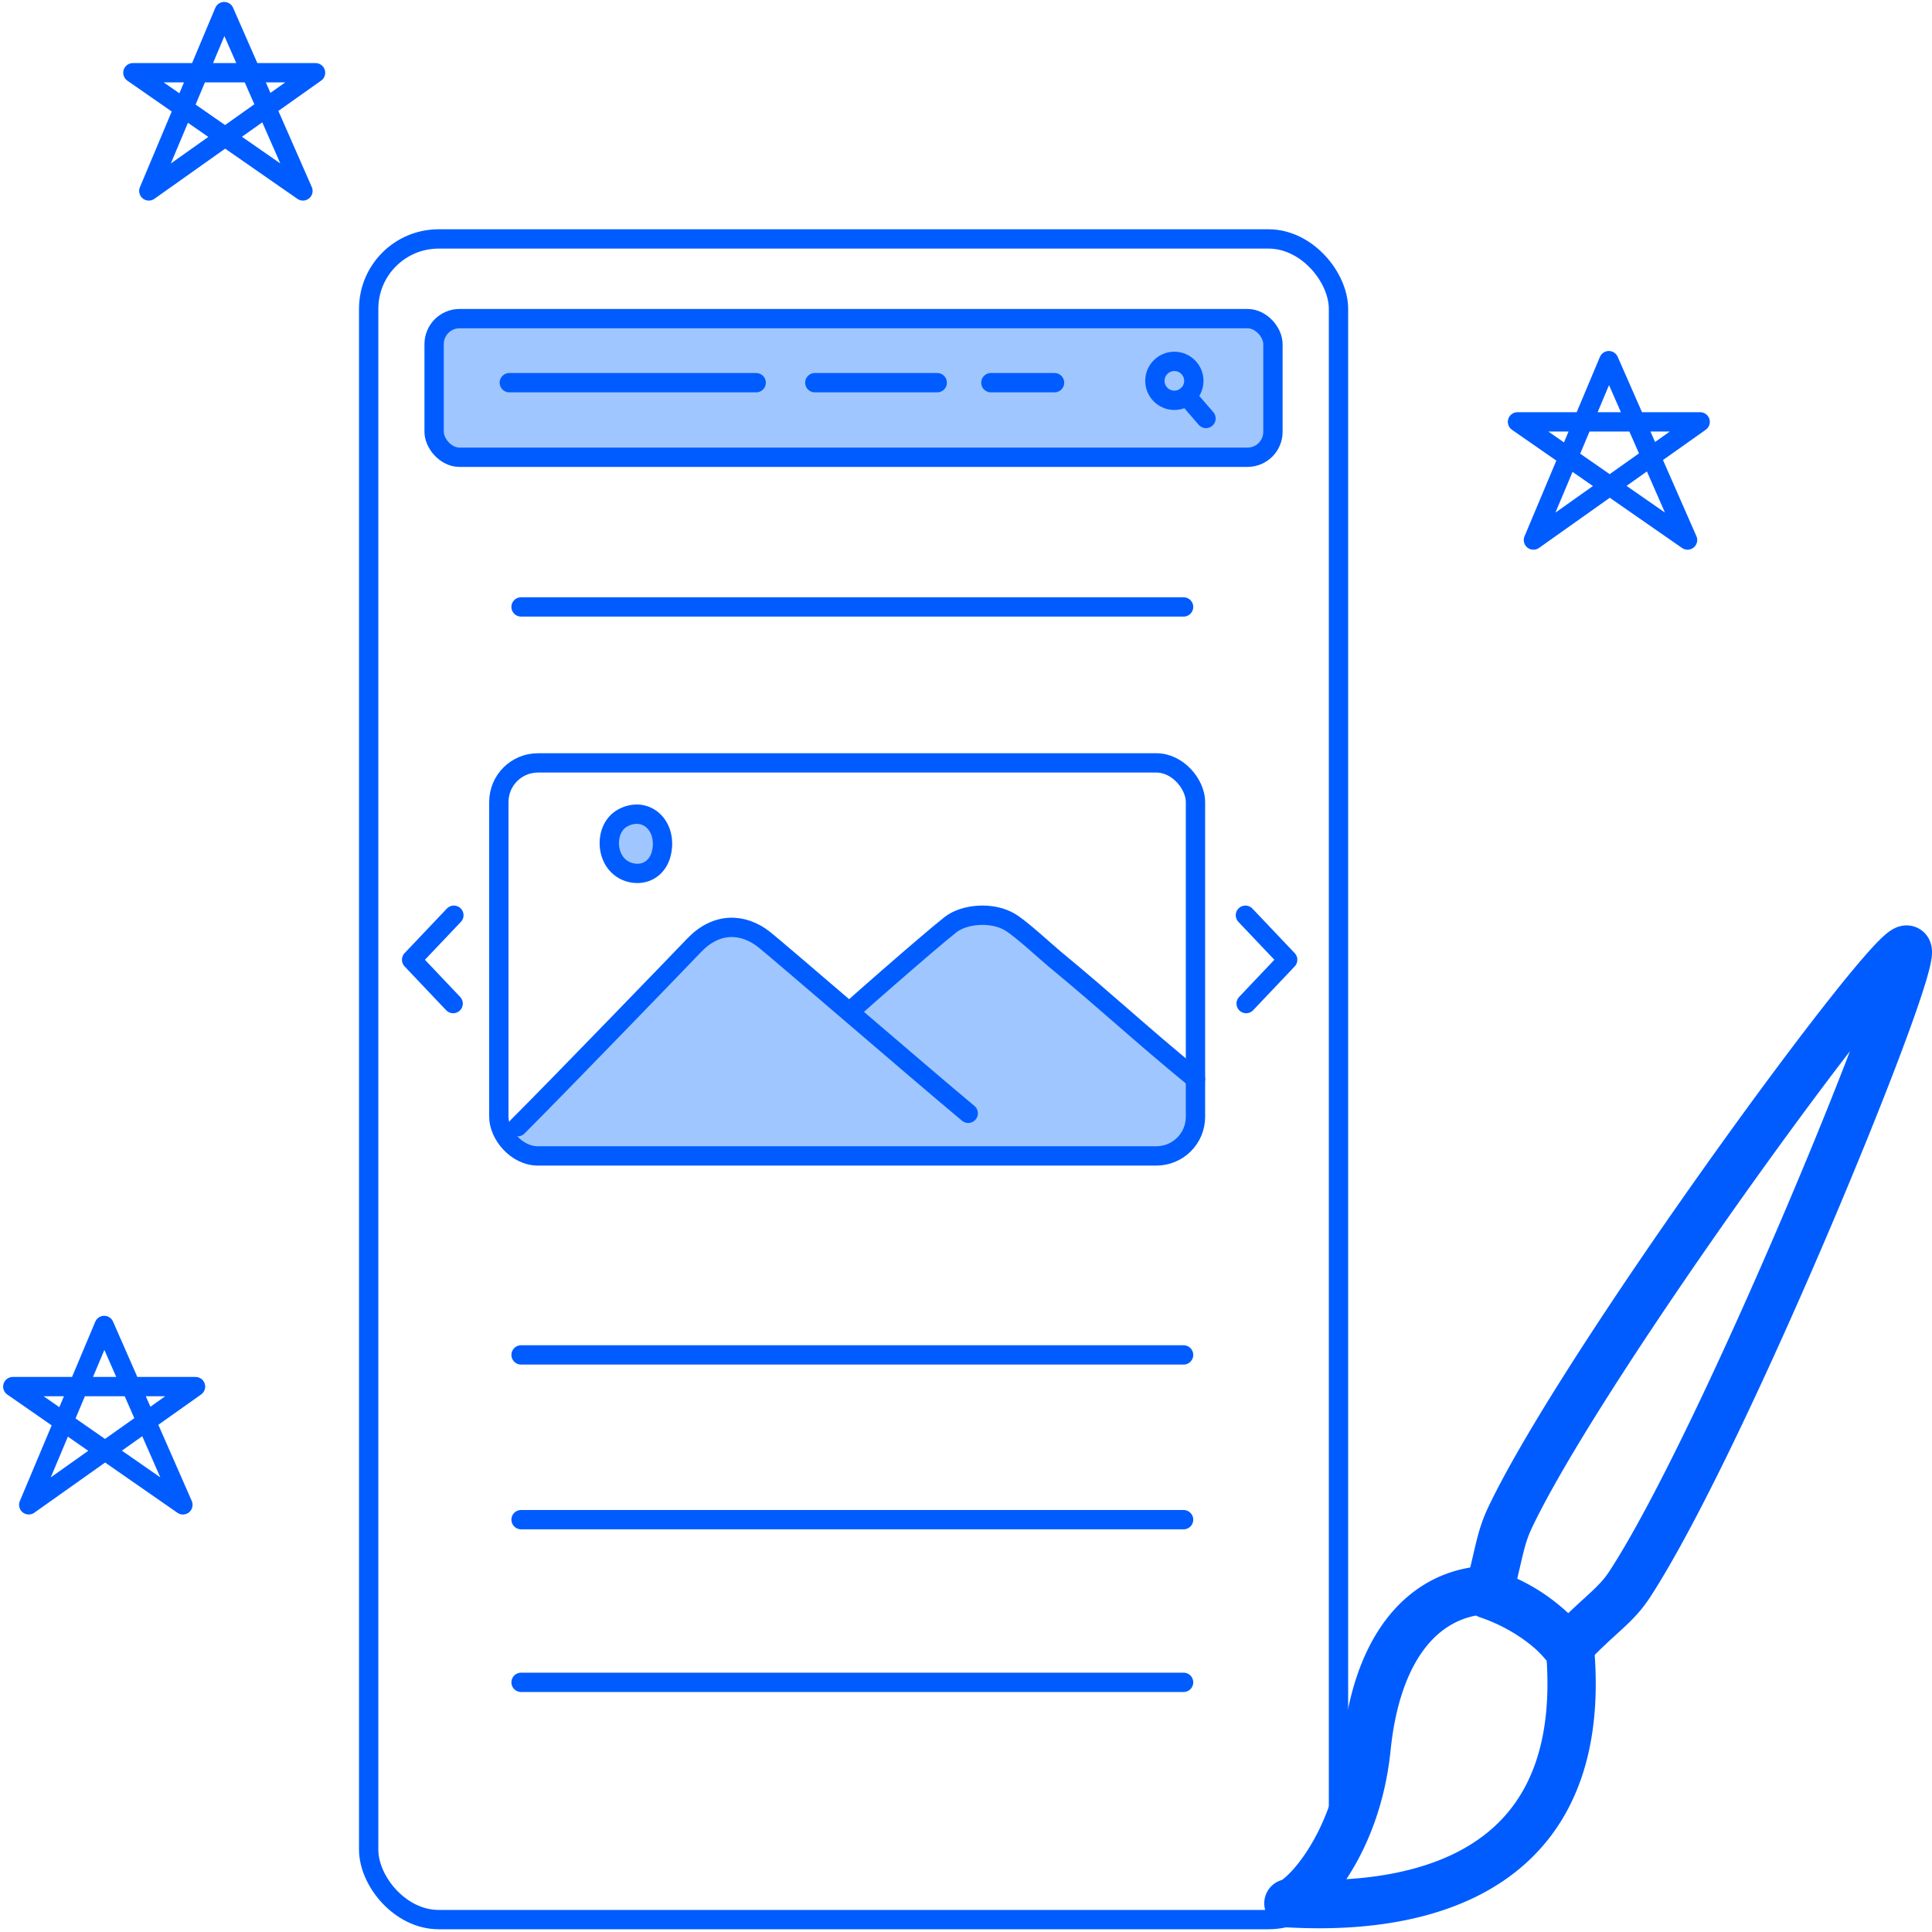 <svg id="Layer_1" data-name="Layer 1" xmlns="http://www.w3.org/2000/svg" viewBox="0 0 400 400"><defs><style>.cls-1,.cls-2,.cls-5{fill:#9fc6ff;}.cls-2,.cls-3,.cls-4,.cls-5,.cls-6{stroke:#005cff;}.cls-2,.cls-3,.cls-6{stroke-linecap:round;stroke-linejoin:round;}.cls-2,.cls-3,.cls-4,.cls-5{stroke-width:4px;}.cls-3,.cls-4,.cls-6{fill:none;}.cls-4,.cls-5{stroke-miterlimit:10;}.cls-6{stroke-width:10px;}</style></defs><title>UI Design</title><path class="cls-1" d="M243,219.31a20.45,20.45,0,0,1-5.05-4.56,19.56,19.56,0,0,1-3.9-3.05,8.76,8.76,0,0,0-.91-.09c-28.9-.54-57.8-.62-86.71-.44a140.71,140.71,0,0,0-19.37-.2c-5.3,7.72-10.79,15.65-18.18,21.41a39.69,39.69,0,0,1-4.56,3,22.57,22.57,0,0,1,1.77,2.54c5,.87,9.94,1.49,14.91,1.93,16.93-1,34.18.55,51.1.48,22.82-.09,45.74-.8,68.53-1.94.69,0,1.33,0,2,0a19.25,19.25,0,0,1,3.37-2.34,40.24,40.24,0,0,1,1.85-3.72c0-.43,0-.86,0-1.29,0-2.38-.06-4.77-.12-7.16A19.89,19.89,0,0,1,243,219.31Z"/><path class="cls-2" d="M247.51,223.37c-12.06-9.89-17.7-15.36-29.19-24.84-1.87-1.55-6.83-6.17-9.15-7.58-3.78-2.29-9.57-1.72-12.39.5-4.42,3.48-21.35,18.27-27.1,23.62"/><line class="cls-3" x1="107.88" y1="314.63" x2="245.05" y2="314.63"/><line class="cls-3" x1="107.88" y1="280.52" x2="245.05" y2="280.52"/><line class="cls-3" x1="107.88" y1="125.66" x2="245.05" y2="125.66"/><line class="cls-3" x1="107.88" y1="348.31" x2="245.05" y2="348.31"/><rect class="cls-3" x="76.33" y="49.47" width="200.79" height="347.96" rx="14.48" ry="14.48"/><polyline class="cls-3" points="93.97 189.49 85.22 198.71 93.82 207.78"/><polyline class="cls-3" points="257.85 189.49 266.6 198.71 258 207.78"/><polygon class="cls-3" points="333.09 74.67 317.48 111.81 352 87.34 314.18 87.34 349.39 111.81 333.09 74.67"/><polygon class="cls-3" points="21.57 274.42 5.95 311.56 40.48 287.08 2.65 287.08 37.87 311.56 21.57 274.42"/><polygon class="cls-3" points="46.42 2.4 30.81 39.53 65.33 15.06 27.51 15.06 62.72 39.53 46.42 2.4"/><rect class="cls-4" x="103.28" y="157.95" width="144.23" height="81.37" rx="8.09" ry="8.09"/><rect class="cls-5" x="89.88" y="65.97" width="173.67" height="28.7" rx="5.27" ry="5.27"/><path class="cls-2" d="M107.17,233.27c9-9,33.76-34.64,36.55-37.56,4.62-4.84,10.11-4.62,14.46-1.21,3,2.37,33,28.29,42.28,36"/><path class="cls-2" d="M131.14,180.77c3,.44,5.7-1.53,6-5.42.4-5.15-3.92-8.35-8.22-6S125.28,179.9,131.14,180.77Z"/><path class="cls-6" d="M312.7,314.07c-2.26,4.76-2.28,7.7-4.6,16.07a39.63,39.63,0,0,1,16.64,10.91c6.31-6.7,9.68-8.44,12.7-13.08,19.71-30.27,60.34-129.71,57.41-131.35C391.77,194.88,328.27,281.48,312.7,314.07Z"/><path class="cls-6" d="M306.26,329.32c-12.11,1.44-21.25,12.14-23.33,32.58s-13.42,31.8-16.18,32.15c15.67.84,62.69.89,58.35-52.1A34.58,34.58,0,0,0,306.26,329.32Z"/><circle class="cls-4" cx="243.14" cy="78.85" r="4.03"/><line class="cls-3" x1="249.69" y1="86.64" x2="245.67" y2="81.99"/><line class="cls-3" x1="105.45" y1="79.23" x2="156.56" y2="79.23"/><line class="cls-3" x1="168.7" y1="79.23" x2="194.04" y2="79.23"/><line class="cls-3" x1="205.15" y1="79.23" x2="218.33" y2="79.23"/></svg>
